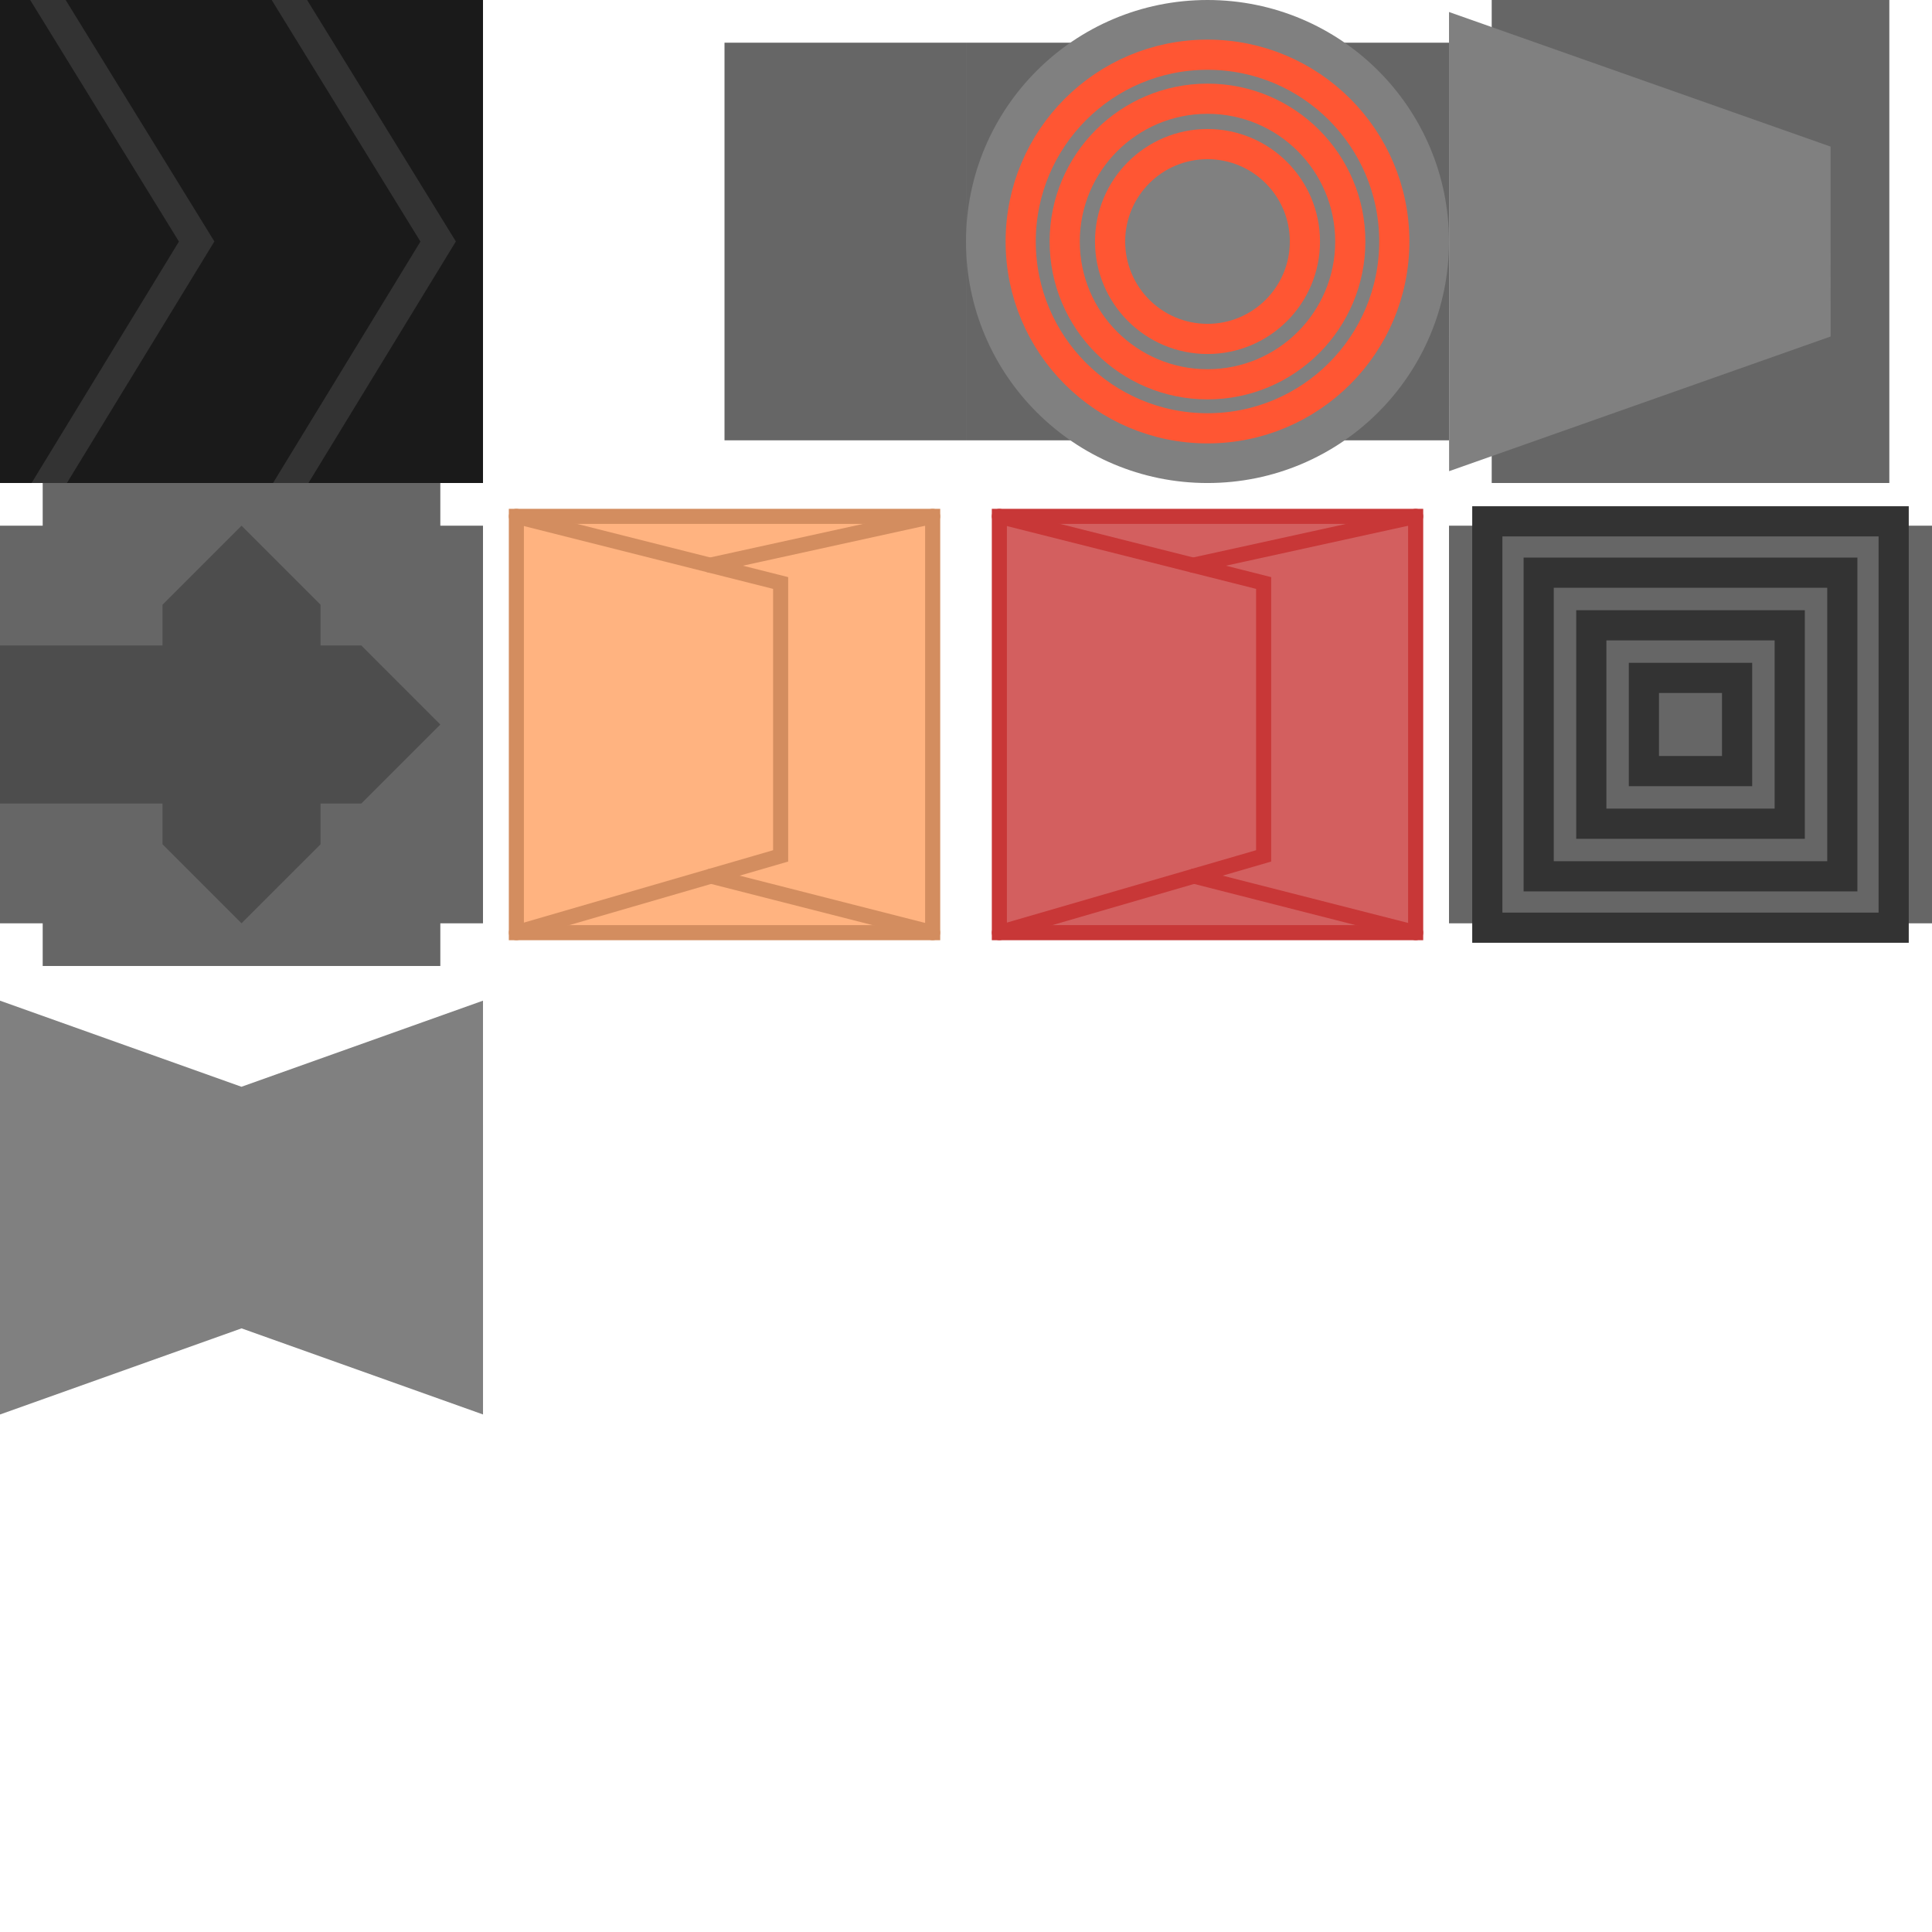 <?xml version="1.0" encoding="UTF-8" standalone="no"?>
<!-- Created with Inkscape (http://www.inkscape.org/) -->

<svg
   width="256"
   height="256"
   viewBox="0 0 67.733 67.733"
   version="1.1"
   id="svg630"
   inkscape:version="1.2.2 (732a01da63, 2022-12-09)"
   sodipodi:docname="tiles.svg"
   inkscape:export-filename="tiles.png"
   inkscape:export-xdpi="96"
   inkscape:export-ydpi="96"
   xmlns:inkscape="http://www.inkscape.org/namespaces/inkscape"
   xmlns:sodipodi="http://sodipodi.sourceforge.net/DTD/sodipodi-0.dtd"
   xmlns="http://www.w3.org/2000/svg"
   xmlns:svg="http://www.w3.org/2000/svg">
  <sodipodi:namedview
     id="namedview632"
     pagecolor="#505050"
     bordercolor="#ffffff"
     borderopacity="1"
     inkscape:showpageshadow="0"
     inkscape:pageopacity="0"
     inkscape:pagecheckerboard="1"
     inkscape:deskcolor="#505050"
     inkscape:document-units="px"
     showgrid="true"
     inkscape:zoom="2.8284271"
     inkscape:cx="38.183766"
     inkscape:cy="116.31907"
     inkscape:window-width="1920"
     inkscape:window-height="1017"
     inkscape:window-x="-8"
     inkscape:window-y="-8"
     inkscape:window-maximized="1"
     inkscape:current-layer="layer1"
     showguides="true"
     inkscape:lockguides="false">
    <inkscape:grid
       type="xygrid"
       id="grid751"
       spacingx="16.933"
       spacingy="16.933" />
    <sodipodi:guide
       position="25.444,70.119"
       orientation="1,0"
       id="guide7645"
       inkscape:locked="false" />
    <sodipodi:guide
       position="-6.615,42.333"
       orientation="0,1"
       id="guide9250"
       inkscape:locked="false"
       inkscape:label=""
       inkscape:color="rgb(0,134,229)" />
    <sodipodi:guide
       position="-13.229,59.267"
       orientation="0,1"
       id="guide10871"
       inkscape:locked="false"
       inkscape:label=""
       inkscape:color="rgb(0,134,229)" />
    <sodipodi:guide
       position="-8.793,25.4"
       orientation="0,1"
       id="guide21632"
       inkscape:locked="false"
       inkscape:label=""
       inkscape:color="rgb(0,134,229)" />
  </sodipodi:namedview>
  <defs
     id="defs627">
    <inkscape:path-effect
       effect="mirror_symmetry"
       start_point="59.267,1.215"
       end_point="59.267,15.722"
       center_point="59.267,8.468"
       id="path-effect21634"
       is_visible="true"
       lpeversion="1.2"
       lpesatellites=""
       mode="free"
       discard_orig_path="false"
       fuse_paths="false"
       oposite_fuse="false"
       split_items="false"
       split_open="false"
       link_styles="false" />
    <inkscape:path-effect
       effect="mirror_symmetry"
       start_point="50.8,8.47"
       end_point="64.179,8.47"
       center_point="57.489,8.468"
       id="path-effect21630"
       is_visible="true"
       lpeversion="1.2"
       lpesatellites=""
       mode="free"
       discard_orig_path="false"
       fuse_paths="true"
       oposite_fuse="true"
       split_items="false"
       split_open="false"
       link_styles="false" />
    <inkscape:path-effect
       effect="mirror_symmetry"
       start_point="50.8,5.298"
       end_point="64.179,8.47"
       center_point="57.489,8.468"
       id="path-effect21624"
       is_visible="true"
       lpeversion="1.2"
       lpesatellites=""
       mode="free"
       discard_orig_path="false"
       fuse_paths="true"
       oposite_fuse="true"
       split_items="false"
       split_open="false"
       link_styles="false" />
    <inkscape:path-effect
       effect="mirror_symmetry"
       start_point="50.8,5.298"
       end_point="64.179,8.47"
       center_point="57.489,8.468"
       id="path-effect21618"
       is_visible="true"
       lpeversion="1.2"
       lpesatellites=""
       mode="free"
       discard_orig_path="false"
       fuse_paths="true"
       oposite_fuse="true"
       split_items="false"
       split_open="false"
       link_styles="false" />
    <inkscape:path-effect
       effect="mirror_symmetry"
       start_point="50.8,8.47"
       end_point="64.179,8.47"
       center_point="57.489,8.468"
       id="path-effect21540"
       is_visible="true"
       lpeversion="1.2"
       lpesatellites=""
       mode="free"
       discard_orig_path="false"
       fuse_paths="true"
       oposite_fuse="false"
       split_items="false"
       split_open="false"
       link_styles="false" />
    <inkscape:path-effect
       effect="bool_op"
       operand-path="#use12558"
       id="path-effect12516"
       is_visible="true"
       lpeversion="1"
       operation="inters"
       swap-operands="false"
       filltype-this="from-curve"
       filter=""
       filltype-operand="from-curve" />
    <inkscape:path-effect
       effect="powerstroke"
       id="path-effect12510"
       is_visible="true"
       lpeversion="1"
       offset_points="2.5,0.529"
       not_jump="false"
       sort_points="true"
       interpolator_type="CentripetalCatmullRom"
       interpolator_beta="0.2"
       start_linecap_type="square"
       linejoin_type="round"
       miter_limit="4"
       scale_width="1"
       end_linecap_type="zerowidth" />
    <inkscape:path-effect
       effect="clone_original"
       linkeditem=""
       id="path-effect12508"
       is_visible="true"
       lpeversion="1"
       method="d"
       attributes=""
       css_properties=""
       allow_transforms="true" />
    <inkscape:path-effect
       effect="bool_op"
       operand-path="#rect805"
       id="path-effect12496"
       is_visible="false"
       lpeversion="1"
       operation="inters"
       swap-operands="false"
       filltype-this="from-curve"
       filter=""
       filltype-operand="from-curve" />
    <filter
       id="selectable_hidder_filter"
       width="1"
       height="1"
       x="0"
       y="0"
       style="color-interpolation-filters:sRGB;"
       inkscape:label="LPE boolean visibility">
      <feComposite
         id="boolops_hidder_primitive"
         result="composite1"
         operator="arithmetic"
         in2="SourceGraphic"
         in="BackgroundImage" />
    </filter>
    <inkscape:path-effect
       effect="bool_op"
       operand-path="#rect805"
       id="path-effect12461"
       is_visible="false"
       lpeversion="1"
       operation="inters"
       swap-operands="false"
       filltype-this="from-curve"
       filter=""
       filltype-operand="from-curve" />
    <inkscape:path-effect
       effect="mirror_symmetry"
       start_point="0,25.4"
       end_point="15.437,25.4"
       center_point="7.718,21.915"
       id="path-effect7793"
       is_visible="true"
       lpeversion="1.2"
       lpesatellites=""
       mode="free"
       discard_orig_path="false"
       fuse_paths="true"
       oposite_fuse="true"
       split_items="false"
       split_open="false"
       link_styles="false" />
  </defs>
  <g
     inkscape:label="Layer 1"
     inkscape:groupmode="layer"
     id="layer1">
    <rect
       style="fill:#666666;fill-rule:evenodd;stroke-width:1.058;stroke-linejoin:round;stop-color:#000000"
       id="rect7711"
       width="8.467"
       height="13.94"
       x="25.4"
       y="1.497"
       rx="0" />
    <rect
       style="fill:#1a1a1a;fill-rule:evenodd;stroke-width:1.058;stroke-linejoin:round;stop-color:#000000"
       id="rect805"
       width="16.933"
       height="16.933"
       x="0"
       y="0"
       rx="0"
       class="UnoptimicedTransforms" />
    <rect
       style="fill:#666666;fill-rule:evenodd;stroke-width:1.058;stroke-linejoin:round;stop-color:#000000"
       id="rect1317"
       width="16.933"
       height="13.94"
       x="33.867"
       y="1.497"
       rx="0" />
    <circle
       style="fill:#808080;fill-rule:evenodd;stroke:none;stroke-width:1.058;stroke-linejoin:round;stop-color:#000000"
       id="path1475"
       cx="42.333"
       cy="8.467"
       r="8.467" />
    <circle
       style="fill:none;fill-rule:evenodd;stroke:#ff5633;stroke-width:1.058;stroke-linejoin:round;stroke-opacity:1;stop-color:#000000"
       id="circle1531"
       cx="42.333"
       cy="8.467"
       r="6.549" />
    <circle
       style="fill:none;fill-rule:evenodd;stroke:#ff5633;stroke-width:1.058;stroke-linejoin:round;stroke-opacity:1;stop-color:#000000"
       id="circle2087"
       cx="42.333"
       cy="8.467"
       r="5.006" />
    <circle
       style="fill:none;fill-rule:evenodd;stroke:#ff5633;stroke-width:1.058;stroke-linejoin:round;stroke-opacity:1;stop-color:#000000"
       id="circle2815"
       cx="42.333"
       cy="8.467"
       r="3.415" />
    <g
       id="g9256">
      <rect
         style="fill:#ffb380;fill-rule:evenodd;stroke:#d38d5f;stroke-width:0.529;stroke-linejoin:miter;stroke-dasharray:none;stroke-opacity:1;stop-color:#000000"
         id="rect7647"
         width="14.595"
         height="14.595"
         x="18.103"
         y="18.103" />
      <path
         style="font-variation-settings:normal;opacity:1;fill:none;fill-opacity:1;fill-rule:evenodd;stroke:#d38d5f;stroke-width:0.529;stroke-linecap:round;stroke-linejoin:miter;stroke-miterlimit:4;stroke-dasharray:none;stroke-dashoffset:0;stroke-opacity:1;stop-color:#000000;stop-opacity:1"
         d="m 18.103,18.103 9.265,2.336 v 9.567 l -9.265,2.691"
         id="path7701" />
      <path
         style="font-variation-settings:normal;opacity:1;fill:#c87137;fill-opacity:1;fill-rule:evenodd;stroke:#d38d5f;stroke-width:0.529;stroke-linecap:round;stroke-linejoin:miter;stroke-miterlimit:4;stroke-dasharray:none;stroke-dashoffset:0;stroke-opacity:1;stop-color:#000000;stop-opacity:1"
         d="m 32.697,32.697 -7.772,-1.982"
         id="path7707" />
      <path
         style="font-variation-settings:normal;opacity:1;fill:#808080;fill-opacity:1;fill-rule:evenodd;stroke:#d38d5f;stroke-width:0.529;stroke-linecap:round;stroke-linejoin:miter;stroke-miterlimit:4;stroke-dasharray:none;stroke-dashoffset:0;stroke-opacity:1;stop-color:#000000;stop-opacity:1"
         d="m 32.697,18.103 -7.804,1.712"
         id="path7709" />
    </g>
    <rect
       style="fill:#666666;fill-rule:evenodd;stroke-width:1.058;stroke-linejoin:round;stop-color:#000000"
       id="rect7787"
       width="16.933"
       height="13.94"
       x="0"
       y="18.43"
       rx="0" />
    <rect
       style="fill:#666666;fill-rule:evenodd;stroke-width:1.058;stroke-linejoin:round;stop-color:#000000"
       id="rect7789"
       width="16.933"
       height="13.94"
       x="16.933"
       y="-15.437"
       rx="0"
       transform="rotate(90)" />
    <path
       id="path7791"
       style="font-variation-settings:normal;opacity:1;vector-effect:none;fill:#4d4d4d;fill-opacity:1;fill-rule:evenodd;stroke:none;stroke-width:5;stroke-linecap:round;stroke-linejoin:miter;stroke-miterlimit:4;stroke-dasharray:none;stroke-dashoffset:0;stroke-opacity:1;-inkscape-stroke:none;stop-color:#000000;stop-opacity:1"
       d="M 8.467 18.43 L 5.697 21.2 L 5.697 22.63 L 0 22.63 L 0 25.401 L 0 28.17 L 5.697 28.17 L 5.697 29.599 L 8.467 32.369 L 11.237 29.6 L 11.237 28.17 L 12.667 28.17 L 15.437 25.401 L 12.667 22.63 L 11.237 22.63 L 11.237 21.2 L 8.467 18.43 z " />
    <g
       id="g9300"
       style="stroke:#c83737">
      <rect
         style="fill:#d35f5f;fill-rule:evenodd;stroke:#c83737;stroke-width:0.529;stroke-linejoin:miter;stroke-dasharray:none;stroke-opacity:1;stop-color:#000000"
         id="rect9282"
         width="14.595"
         height="14.595"
         x="35.036"
         y="18.103" />
      <path
         style="font-variation-settings:normal;fill:none;fill-opacity:1;fill-rule:evenodd;stroke:#c83737;stroke-width:0.529;stroke-linecap:round;stroke-linejoin:miter;stroke-miterlimit:4;stroke-dasharray:none;stroke-dashoffset:0;stroke-opacity:1;stop-color:#000000"
         d="m 35.036,18.103 9.265,2.336 v 9.567 l -9.265,2.691"
         id="path9284" />
      <path
         style="font-variation-settings:normal;fill:none;fill-opacity:1;fill-rule:evenodd;stroke:#c83737;stroke-width:0.529;stroke-linecap:round;stroke-linejoin:miter;stroke-miterlimit:4;stroke-dasharray:none;stroke-dashoffset:0;stroke-opacity:1;stop-color:#000000"
         d="m 49.631,32.697 -7.772,-1.982"
         id="path9286" />
      <path
         style="font-variation-settings:normal;fill:none;fill-opacity:1;fill-rule:evenodd;stroke:#c83737;stroke-width:0.529;stroke-linecap:round;stroke-linejoin:miter;stroke-miterlimit:4;stroke-dasharray:none;stroke-dashoffset:0;stroke-opacity:1;stop-color:#000000"
         d="m 49.631,18.103 -7.804,1.712"
         id="path9288" />
    </g>
    <rect
       style="fill:#1a1a1a;fill-rule:evenodd;stroke-width:1.058;stroke-linejoin:round;stop-color:#000000;filter:url(#selectable_hidder_filter)"
       id="use12558"
       width="16.933"
       height="16.933"
       x="0"
       y="0"
       rx="0"
       class="UnoptimicedTransforms" />
    <path
       style="color:#000000;fill:#333333;stroke-linecap:square;-inkscape-stroke:none"
       d="M 1.106,16.934 H 2.346 L 7.516,8.465 2.302,0 1.058,0 1.229,0.277 6.273,8.469 1.275,16.658 Z m 8.466,0 H 10.813 L 15.982,8.465 10.767,0 9.525,0 9.695,0.277 14.74,8.469 9.74,16.658 Z"
       id="path10875"
       inkscape:path-effect="#path-effect12516"
       inkscape:original-d="M 1.8515625,-0.72851562 0.95117188,-0.17382812 1.2285156,0.27734375 6.2734375,8.46875 1.2753906,16.658203 0.99804688,17.109375 1.9023437,17.660156 2.1777344,17.208984 7.515625,8.4648438 2.1308594,-0.27734375 Z m 8.4667965,0 -0.9003902,0.5546875 0.2773437,0.45117187 5.0449215,8.19140625 -4.9999996,8.189453 -0.2753906,0.451172 0.9042972,0.550781 0.27539,-0.451172 5.337891,-8.7441402 -5.386719,-8.74218755 z"
       class="UnoptimicedTransforms" />
    <rect
       style="fill:#666666;fill-rule:evenodd;stroke-width:1.058;stroke-linejoin:round;stop-color:#000000"
       id="rect21518"
       width="16.933"
       height="13.94"
       x="-4.7683716e-07"
       y="-66.237"
       rx="0"
       transform="rotate(90)" />
    <path
       style="font-variation-settings:normal;opacity:1;vector-effect:none;fill:#808080;fill-opacity:1;fill-rule:evenodd;stroke:none;stroke-width:5;stroke-linecap:round;stroke-linejoin:miter;stroke-miterlimit:4;stroke-dasharray:none;stroke-dashoffset:0;stroke-opacity:1;-inkscape-stroke:none;stop-color:#000000;stop-opacity:1"
       d="M 50.8,0.421 64.179,5.14 V 8.468 l 8.29e-4,3.329 -13.377,4.722"
       id="path21538"
       sodipodi:nodetypes="cccc"
       inkscape:path-effect="#path-effect21540"
       inkscape:original-d="M 50.800003,0.42094906 64.178652,5.1395128 V 10.05059 l -13.378649,0.124164"
       class="UnoptimicedTransforms" />
    <rect
       style="fill:#666666;fill-rule:evenodd;stroke-width:1.058;stroke-linejoin:round;stop-color:#000000"
       id="rect21544"
       width="16.933"
       height="13.94"
       x="50.8"
       y="18.43"
       rx="0" />
    <rect
       style="fill:none;fill-rule:evenodd;stroke:#333333;stroke-width:1.058;stroke-linecap:square;stroke-linejoin:miter;stroke-dasharray:none;stroke-opacity:1;stop-color:#000000"
       id="rect21600"
       width="6.956"
       height="6.956"
       x="55.789"
       y="21.922" />
    <rect
       style="fill:none;fill-rule:evenodd;stroke:#333333;stroke-width:1.058;stroke-linecap:square;stroke-linejoin:miter;stroke-dasharray:none;stroke-opacity:1;stop-color:#000000"
       id="rect21602"
       width="10.645"
       height="10.645"
       x="53.944"
       y="20.077" />
    <rect
       style="fill:none;fill-rule:evenodd;stroke:#333333;stroke-width:1.058;stroke-linecap:square;stroke-linejoin:miter;stroke-dasharray:none;stroke-opacity:1;stop-color:#000000"
       id="rect21604"
       width="3.267"
       height="3.267"
       x="57.633"
       y="23.766" />
    <rect
       style="fill:none;fill-rule:evenodd;stroke:#333333;stroke-width:1.058;stroke-linecap:square;stroke-linejoin:miter;stroke-dasharray:none;stroke-opacity:1;stop-color:#000000"
       id="rect21606"
       width="14.246"
       height="14.246"
       x="52.143"
       y="18.277" />
    <path
       style="font-variation-settings:normal;opacity:1;vector-effect:none;fill:#808080;fill-opacity:1;fill-rule:evenodd;stroke:none;stroke-width:5;stroke-linecap:round;stroke-linejoin:miter;stroke-miterlimit:4;stroke-dasharray:none;stroke-dashoffset:0;stroke-opacity:1;-inkscape-stroke:none;stop-color:#000000;stop-opacity:1"
       d="m 50.8,1.215 8.467,3.019 0,4.235 0,4.235 -8.467,3.019 M 67.733,1.215 59.267,4.233 l 0,4.235 0,4.235 8.467,3.019"
       id="path21626"
       sodipodi:nodetypes="cccc"
       inkscape:path-effect="#path-effect21630;#path-effect21634"
       inkscape:original-d="M 50.800003,1.2146991 59.26667,4.2333305 V 10.05059 l -8.466667,0.124164"
       class="UnoptimicedTransforms"
       transform="translate(-50.8,33.867)" />
  </g>
</svg>
